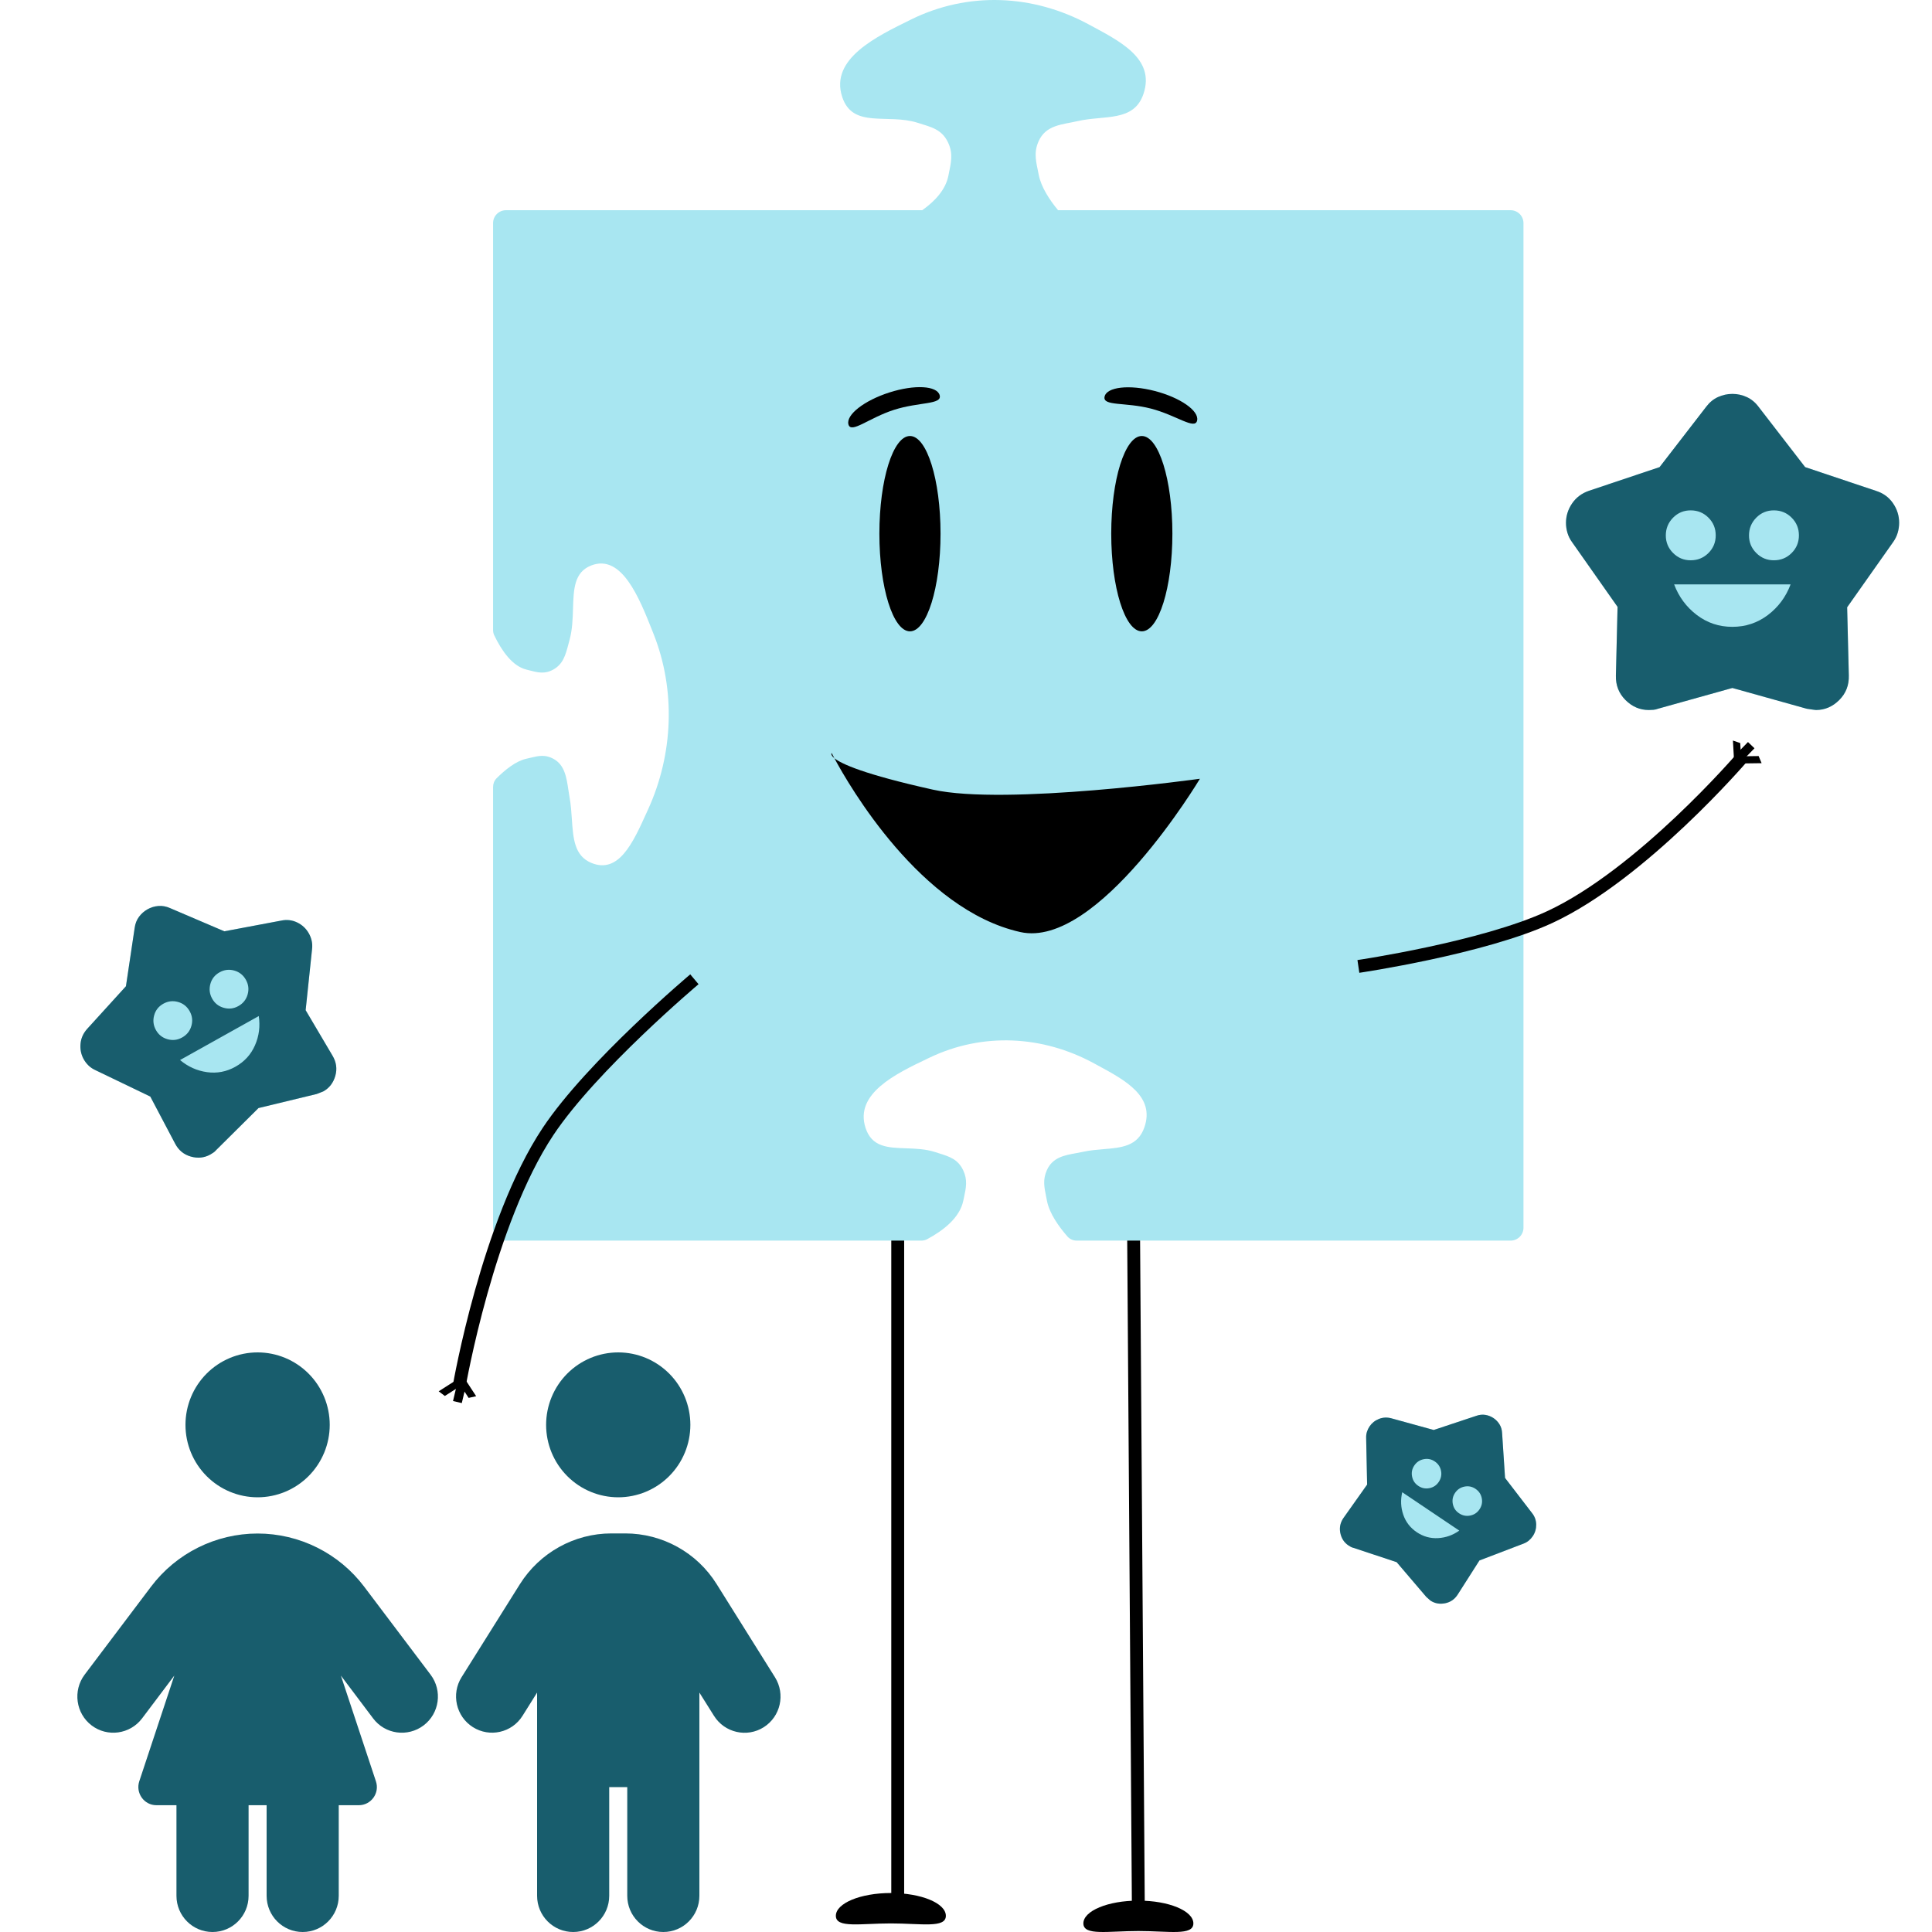 <svg width="150" height="150" viewBox="0 0 150 150" fill="none" xmlns="http://www.w3.org/2000/svg">
<path d="M88 94L88.385 148.744" stroke="black"/>
<path d="M92.653 149.334C92.653 150.312 90.742 149.924 88.383 149.924C86.025 149.924 84.113 150.312 84.113 149.334C84.113 148.356 86.025 147.563 88.383 147.563C90.742 147.563 92.653 148.356 92.653 149.334Z" fill="black"/>
<path d="M69.699 95.621V147.563" stroke="black"/>
<path d="M73.436 148.744C73.436 149.722 71.525 149.334 69.166 149.334C66.808 149.334 64.896 149.722 64.896 148.744C64.896 147.766 66.808 146.973 69.166 146.973C71.525 146.973 73.436 147.766 73.436 148.744Z" fill="black"/>
<path d="M70.719 1.522C75.139 -0.663 80.175 -0.457 84.525 1.894C86.911 3.184 89.703 4.528 88.782 7.282C88.041 9.5 85.747 8.92 83.654 9.406C82.487 9.677 81.191 9.685 80.626 10.99C80.231 11.901 80.455 12.59 80.648 13.577C80.837 14.538 81.492 15.527 82.149 16.321H117.282C117.834 16.321 118.282 16.769 118.282 17.321V95.321C118.282 95.873 117.834 96.321 117.282 96.321H83.6C83.323 96.321 83.056 96.207 82.874 95.999C82.203 95.231 81.472 94.206 81.283 93.218C81.262 93.108 81.241 93.003 81.221 92.9C81.07 92.157 80.953 91.581 81.279 90.851C81.722 89.861 82.629 89.697 83.545 89.532C83.728 89.499 83.912 89.465 84.092 89.426C84.614 89.31 85.15 89.266 85.667 89.222C87.07 89.106 88.34 89.001 88.851 87.522C89.68 85.126 87.375 83.878 85.252 82.728C85.149 82.673 85.047 82.618 84.945 82.562C80.934 80.378 76.274 80.151 72.17 82.116C72.107 82.146 72.044 82.177 71.98 82.207C69.564 83.361 66.332 84.906 67.2 87.569C67.687 89.064 68.928 89.106 70.334 89.154C71.077 89.18 71.867 89.206 72.616 89.45C72.714 89.482 72.809 89.512 72.903 89.542C73.717 89.797 74.381 90.005 74.784 90.865C75.136 91.614 75.006 92.216 74.838 92.998C74.821 93.074 74.805 93.152 74.788 93.231C74.512 94.553 73.231 95.542 71.985 96.21C71.846 96.284 71.69 96.321 71.532 96.321H39.282C38.73 96.321 38.282 95.873 38.282 95.321V61.102C38.282 60.849 38.377 60.603 38.556 60.424C39.217 59.763 40.051 59.093 40.857 58.91C40.955 58.888 41.049 58.865 41.139 58.844L41.611 58.738C42.064 58.653 42.474 58.648 42.96 58.91C43.84 59.384 43.984 60.351 44.129 61.328C44.158 61.523 44.187 61.72 44.222 61.912C44.323 62.469 44.362 63.041 44.399 63.593C44.5 65.089 44.592 66.444 45.904 66.992C48.032 67.881 49.146 65.424 50.172 63.162C50.221 63.053 50.271 62.944 50.32 62.836C52.269 58.563 52.479 53.594 50.74 49.213L50.66 49.011C49.639 46.432 48.273 42.982 45.904 43.902C44.575 44.419 44.535 45.741 44.489 47.241C44.465 48.034 44.44 48.876 44.222 49.675C44.193 49.779 44.167 49.881 44.141 49.98C43.912 50.848 43.725 51.555 42.96 51.983C42.293 52.356 41.76 52.218 41.065 52.037C40.998 52.019 40.928 52.001 40.857 51.983C39.785 51.712 38.961 50.547 38.376 49.334C38.313 49.204 38.282 49.061 38.282 48.917V17.321C38.282 16.769 38.73 16.321 39.282 16.321H71.601C72.575 15.632 73.413 14.742 73.631 13.65C73.828 12.664 74.031 11.96 73.608 11.064C73.115 10.02 72.279 9.864 71.256 9.536C68.91 8.785 66.211 10.02 65.389 7.528C64.407 4.548 68.1 2.817 70.719 1.522Z" fill="#A8E6F1"/>
<ellipse cx="70.649" cy="41.434" rx="2.374" ry="7.583" fill="black"/>
<path d="M72.956 30.686C73.158 31.43 71.37 31.193 69.414 31.819C67.458 32.445 66.074 33.697 65.873 32.953C65.671 32.209 67.093 31.098 69.049 30.471C71.005 29.845 72.754 29.941 72.956 30.686Z" fill="black"/>
<path d="M92.944 32.648C92.779 33.403 91.335 32.233 89.351 31.721C87.367 31.21 85.594 31.55 85.759 30.795C85.924 30.04 87.666 29.843 89.65 30.354C91.634 30.866 93.109 31.893 92.944 32.648Z" fill="black"/>
<ellipse cx="88.65" cy="41.434" rx="2.374" ry="7.583" fill="black"/>
<path d="M64.78 58.866C64.448 58.595 64.569 58.463 64.569 58.463C64.569 58.463 64.641 58.607 64.78 58.866C65.319 59.305 67.05 60.11 72.43 61.308C78.074 62.565 93.161 60.462 93.161 60.462C93.161 60.462 85.243 73.706 79.219 72.365C71.477 70.641 65.908 60.967 64.78 58.866Z" fill="black"/>
<path d="M105.465 75.033C105.465 75.033 115.134 73.608 120.32 71.203C127.47 67.887 135.251 58.816 135.251 58.816" stroke="black"/>
<line y1="-0.3" x2="1.571" y2="-0.3" transform="matrix(1 -0.014 0.386 0.922 135.2 59.275)" stroke="black" stroke-width="0.6"/>
<line y1="-0.3" x2="1.586" y2="-0.3" transform="matrix(-0.056 -0.998 0.945 0.327 135.2 59.275)" stroke="black" stroke-width="0.6"/>
<line y1="-0.35" x2="1.557" y2="-0.35" transform="matrix(0.697 -0.717 0.721 0.693 135.132 59.213)" stroke="black" stroke-width="0.7"/>
<path d="M53.913 76.031C53.913 76.031 45.951 82.739 42.551 87.846C37.863 94.888 35.662 107.575 35.662 107.575" stroke="black"/>
<line y1="-0.3" x2="1.667" y2="-0.3" transform="matrix(-0.843 0.538 -0.798 -0.603 35.464 107.124)" stroke="black" stroke-width="0.6"/>
<line y1="-0.3" x2="1.682" y2="-0.3" transform="matrix(0.547 0.837 -0.976 0.216 35.464 107.124)" stroke="black" stroke-width="0.6"/>
<line y1="-0.35" x2="1.678" y2="-0.35" transform="matrix(-0.23 0.973 -0.974 -0.225 35.558 107.144)" stroke="black" stroke-width="0.7"/>
<path d="M20 105C21.485 105 22.909 105.593 23.96 106.648C25.01 107.702 25.6 109.133 25.6 110.625C25.6 112.117 25.01 113.548 23.96 114.602C22.909 115.657 21.485 116.25 20 116.25C18.515 116.25 17.09 115.657 16.04 114.602C14.99 113.548 14.4 112.117 14.4 110.625C14.4 109.133 14.99 107.702 16.04 106.648C17.09 105.593 18.515 105 20 105ZM13.7 147.188V140.156H12.142C11.188 140.156 10.515 139.216 10.812 138.302L13.534 130.093L11.031 133.415C10.095 134.654 8.336 134.892 7.111 133.96C5.886 133.028 5.641 131.262 6.569 130.022L11.722 123.193C13.682 120.592 16.753 119.062 20 119.062C23.246 119.062 26.317 120.592 28.277 123.193L33.431 130.022C34.367 131.262 34.122 133.028 32.889 133.96C31.655 134.892 29.896 134.654 28.968 133.415L26.466 130.093L29.187 138.302C29.494 139.216 28.811 140.156 27.857 140.156H26.3V147.188C26.3 148.743 25.049 150 23.5 150C21.951 150 20.7 148.743 20.7 147.188V140.156H19.3V147.188C19.3 148.743 18.049 150 16.5 150C14.951 150 13.7 148.743 13.7 147.188ZM48 105C49.485 105 50.909 105.593 51.96 106.648C53.01 107.702 53.6 109.133 53.6 110.625C53.6 112.117 53.01 113.548 51.96 114.602C50.909 115.657 49.485 116.25 48 116.25C46.515 116.25 45.09 115.657 44.04 114.602C42.99 113.548 42.4 112.117 42.4 110.625C42.4 109.133 42.99 107.702 44.04 106.648C45.09 105.593 46.515 105 48 105ZM47.3 138.75V147.188C47.3 148.743 46.048 150 44.5 150C42.951 150 41.7 148.743 41.7 147.188V131.411L40.571 133.213C39.748 134.531 38.016 134.918 36.712 134.092C35.408 133.266 35.015 131.525 35.837 130.216L40.361 123C41.901 120.548 44.587 119.054 47.466 119.054H48.542C51.43 119.054 54.116 120.539 55.647 123L60.171 130.225C60.993 131.543 60.6 133.274 59.296 134.101C57.992 134.927 56.26 134.531 55.437 133.222L54.3 131.411V147.188C54.3 148.743 53.048 150 51.5 150C49.951 150 48.7 148.743 48.7 147.188V138.75H47.3Z" fill="#185D6D"/>
<path d="M128.849 36.267L132.466 31.584C132.724 31.24 133.031 30.987 133.387 30.826C133.742 30.665 134.113 30.584 134.5 30.583C134.887 30.582 135.258 30.663 135.615 30.826C135.971 30.989 136.278 31.242 136.534 31.584L140.151 36.267L145.641 38.107C146.2 38.28 146.642 38.597 146.965 39.061C147.287 39.524 147.449 40.035 147.449 40.594C147.449 40.852 147.411 41.111 147.335 41.369C147.26 41.627 147.136 41.875 146.965 42.111L143.412 47.149L143.542 52.445C143.563 53.198 143.316 53.833 142.799 54.35C142.282 54.867 141.68 55.125 140.991 55.125C140.948 55.125 140.711 55.093 140.28 55.028L134.5 53.414L128.72 55.028C128.612 55.071 128.494 55.098 128.365 55.11C128.235 55.121 128.117 55.126 128.009 55.125C127.32 55.125 126.718 54.867 126.201 54.35C125.684 53.833 125.437 53.198 125.458 52.445L125.587 47.117L122.068 42.111C121.895 41.875 121.771 41.627 121.696 41.369C121.62 41.111 121.582 40.852 121.583 40.594C121.583 40.056 121.74 39.555 122.052 39.093C122.365 38.63 122.801 38.302 123.359 38.107L128.849 36.267Z" fill="#A8E6F1"/>
<path d="M134.5 48.667C135.533 48.667 136.454 48.36 137.262 47.747C138.069 47.134 138.656 46.343 139.021 45.373H129.979C130.345 46.342 130.932 47.133 131.74 47.747C132.547 48.361 133.468 48.668 134.5 48.667ZM131.271 43.5C131.809 43.5 132.267 43.312 132.644 42.936C133.021 42.559 133.209 42.102 133.208 41.562C133.207 41.023 133.019 40.566 132.644 40.191C132.268 39.815 131.811 39.627 131.271 39.625C130.731 39.623 130.274 39.812 129.899 40.191C129.524 40.57 129.336 41.027 129.333 41.562C129.331 42.098 129.519 42.556 129.899 42.936C130.279 43.315 130.736 43.504 131.271 43.5ZM137.729 43.5C138.267 43.5 138.725 43.312 139.102 42.936C139.479 42.559 139.668 42.102 139.667 41.562C139.666 41.023 139.478 40.566 139.102 40.191C138.727 39.815 138.269 39.627 137.729 39.625C137.189 39.623 136.732 39.812 136.357 40.191C135.983 40.57 135.794 41.027 135.792 41.562C135.789 42.098 135.978 42.556 136.357 42.936C136.737 43.315 137.194 43.504 137.729 43.5ZM128.849 36.267L132.466 31.584C132.724 31.24 133.031 30.987 133.387 30.826C133.742 30.665 134.113 30.584 134.5 30.583C134.887 30.582 135.258 30.663 135.615 30.826C135.971 30.989 136.278 31.242 136.534 31.584L140.151 36.267L145.641 38.107C146.2 38.28 146.642 38.597 146.965 39.061C147.287 39.524 147.449 40.035 147.449 40.594C147.449 40.852 147.411 41.111 147.335 41.369C147.26 41.627 147.136 41.875 146.965 42.111L143.412 47.149L143.542 52.445C143.563 53.198 143.316 53.833 142.799 54.35C142.282 54.867 141.68 55.125 140.991 55.125C140.948 55.125 140.711 55.093 140.28 55.028L134.5 53.414L128.72 55.028C128.612 55.071 128.494 55.098 128.365 55.11C128.235 55.121 128.117 55.126 128.009 55.125C127.32 55.125 126.718 54.867 126.201 54.35C125.684 53.833 125.437 53.198 125.458 52.445L125.587 47.117L122.068 42.111C121.895 41.875 121.771 41.627 121.696 41.369C121.62 41.111 121.582 40.852 121.583 40.594C121.583 40.056 121.74 39.555 122.052 39.093C122.365 38.63 122.801 38.302 123.359 38.107L128.849 36.267Z" fill="#185D6D"/>
<g clip-path="url(#clip0_4096_6043)">
<path d="M111.315 111.023L114.63 109.921C114.87 109.837 115.104 109.815 115.331 109.853C115.558 109.891 115.767 109.974 115.957 110.101C116.146 110.228 116.302 110.39 116.423 110.587C116.544 110.784 116.611 111.009 116.623 111.261L116.852 114.747L118.935 117.457C119.153 117.726 119.264 118.027 119.27 118.361C119.275 118.694 119.186 118.998 119.002 119.271C118.917 119.398 118.813 119.512 118.691 119.614C118.568 119.715 118.426 119.796 118.264 119.855L114.864 121.153L113.183 123.79C112.945 124.166 112.614 124.395 112.191 124.478C111.768 124.561 111.387 124.489 111.05 124.262C111.029 124.248 110.923 124.154 110.734 123.981L108.434 121.285L105.07 120.171C105.003 120.157 104.937 120.131 104.87 120.094C104.803 120.057 104.743 120.021 104.69 119.985C104.353 119.758 104.143 119.433 104.06 119.009C103.977 118.586 104.065 118.193 104.324 117.831L106.143 115.264L106.068 111.652C106.061 111.479 106.082 111.317 106.13 111.165C106.178 111.014 106.245 110.875 106.33 110.749C106.508 110.485 106.749 110.292 107.055 110.168C107.36 110.044 107.682 110.027 108.02 110.116L111.315 111.023Z" fill="#A8E6F1"/>
</g>
<g clip-path="url(#clip1_4096_6043)">
<path d="M109.998 118.96C110.504 119.3 111.056 119.453 111.654 119.419C112.252 119.385 112.8 119.19 113.298 118.836L108.869 115.856C108.729 116.452 108.756 117.033 108.949 117.6C109.142 118.166 109.492 118.62 109.998 118.96ZM110.119 115.364C110.382 115.542 110.668 115.6 110.977 115.54C111.286 115.48 111.529 115.318 111.706 115.054C111.883 114.789 111.942 114.503 111.882 114.196C111.821 113.888 111.659 113.645 111.395 113.466C111.131 113.287 110.845 113.229 110.537 113.291C110.229 113.354 109.986 113.515 109.808 113.777C109.63 114.038 109.572 114.325 109.633 114.636C109.693 114.947 109.855 115.19 110.119 115.364ZM113.282 117.492C113.546 117.67 113.832 117.728 114.141 117.668C114.45 117.608 114.693 117.446 114.87 117.182C115.047 116.917 115.106 116.631 115.045 116.324C114.985 116.016 114.823 115.773 114.559 115.594C114.295 115.415 114.009 115.357 113.701 115.419C113.392 115.482 113.149 115.643 112.972 115.905C112.794 116.166 112.736 116.453 112.796 116.764C112.857 117.075 113.019 117.318 113.282 117.492ZM111.315 111.023L114.63 109.921C114.87 109.837 115.104 109.815 115.331 109.853C115.558 109.891 115.767 109.974 115.957 110.101C116.146 110.228 116.302 110.39 116.423 110.587C116.544 110.784 116.611 111.009 116.623 111.261L116.852 114.747L118.935 117.457C119.153 117.726 119.264 118.027 119.27 118.361C119.275 118.694 119.186 118.998 119.002 119.271C118.917 119.398 118.813 119.512 118.691 119.614C118.568 119.715 118.426 119.796 118.264 119.855L114.864 121.153L113.183 123.79C112.945 124.166 112.614 124.395 112.191 124.478C111.768 124.561 111.387 124.489 111.05 124.262C111.029 124.248 110.923 124.154 110.734 123.981L108.434 121.285L105.07 120.171C105.003 120.157 104.937 120.131 104.87 120.094C104.803 120.057 104.743 120.021 104.69 119.985C104.353 119.758 104.143 119.433 104.06 119.009C103.977 118.586 104.065 118.193 104.324 117.831L106.143 115.264L106.068 111.652C106.061 111.479 106.082 111.317 106.13 111.165C106.178 111.014 106.245 110.875 106.33 110.749C106.508 110.485 106.749 110.292 107.055 110.168C107.36 110.044 107.682 110.027 108.02 110.116L111.315 111.023Z" fill="#185D6D"/>
</g>
<g clip-path="url(#clip2_4096_6043)">
<path d="M9.778 76.572L10.455 72.042C10.499 71.712 10.611 71.425 10.791 71.182C10.971 70.939 11.191 70.744 11.452 70.598C11.713 70.451 11.995 70.365 12.297 70.341C12.599 70.316 12.902 70.371 13.205 70.506L17.417 72.306L21.822 71.477C22.266 71.382 22.684 71.431 23.077 71.622C23.47 71.813 23.772 72.098 23.983 72.475C24.081 72.65 24.153 72.839 24.199 73.042C24.245 73.245 24.255 73.459 24.229 73.684L23.73 78.43L25.816 81.961C26.115 82.462 26.188 82.985 26.034 83.529C25.879 84.073 25.569 84.475 25.104 84.735C25.075 84.752 24.902 84.819 24.587 84.938L20.071 86.029L16.773 89.302C16.717 89.372 16.647 89.435 16.564 89.491C16.481 89.548 16.403 89.596 16.33 89.636C15.864 89.896 15.359 89.949 14.815 89.795C14.271 89.641 13.863 89.305 13.594 88.787L11.669 85.137L7.401 83.083C7.195 82.988 7.018 82.868 6.869 82.722C6.72 82.575 6.597 82.415 6.5 82.24C6.297 81.876 6.214 81.479 6.251 81.049C6.287 80.618 6.458 80.231 6.762 79.889L9.778 76.572Z" fill="#A8E6F1"/>
</g>
<g clip-path="url(#clip3_4096_6043)">
<path d="M18.279 82.82C18.977 82.43 19.483 81.876 19.798 81.156C20.113 80.437 20.21 79.681 20.091 78.887L13.979 82.301C14.593 82.817 15.288 83.131 16.066 83.241C16.843 83.351 17.581 83.211 18.279 82.82ZM14.146 80.547C14.509 80.344 14.748 80.044 14.86 79.647C14.973 79.251 14.928 78.87 14.724 78.506C14.52 78.142 14.22 77.904 13.824 77.792C13.429 77.68 13.048 77.725 12.683 77.928C12.317 78.131 12.079 78.431 11.969 78.828C11.859 79.226 11.904 79.606 12.104 79.969C12.305 80.332 12.605 80.57 13.005 80.684C13.405 80.797 13.785 80.751 14.146 80.547ZM18.511 78.109C18.875 77.906 19.113 77.606 19.226 77.209C19.339 76.812 19.293 76.432 19.089 76.068C18.885 75.704 18.585 75.466 18.189 75.354C17.794 75.242 17.413 75.287 17.048 75.49C16.682 75.693 16.444 75.993 16.334 76.39C16.224 76.788 16.269 77.168 16.47 77.531C16.67 77.894 16.97 78.132 17.37 78.245C17.77 78.359 18.151 78.313 18.511 78.109ZM9.778 76.572L10.455 72.042C10.499 71.712 10.611 71.425 10.791 71.182C10.971 70.939 11.191 70.744 11.452 70.598C11.713 70.451 11.995 70.365 12.297 70.341C12.599 70.316 12.902 70.371 13.205 70.506L17.417 72.306L21.822 71.477C22.266 71.382 22.684 71.431 23.077 71.622C23.47 71.813 23.772 72.098 23.983 72.475C24.081 72.65 24.153 72.839 24.199 73.042C24.245 73.245 24.255 73.459 24.229 73.684L23.73 78.43L25.816 81.961C26.115 82.462 26.188 82.985 26.034 83.529C25.879 84.073 25.569 84.475 25.104 84.735C25.075 84.752 24.902 84.819 24.587 84.938L20.071 86.029L16.773 89.302C16.717 89.372 16.647 89.435 16.564 89.491C16.481 89.548 16.403 89.596 16.33 89.636C15.864 89.896 15.359 89.949 14.815 89.795C14.271 89.641 13.863 89.305 13.594 88.787L11.669 85.137L7.401 83.083C7.195 82.988 7.018 82.868 6.869 82.722C6.72 82.575 6.597 82.415 6.5 82.24C6.297 81.876 6.214 81.479 6.251 81.049C6.287 80.618 6.458 80.231 6.762 79.889L9.778 76.572Z" fill="#185D6D"/>
</g>
<defs>
<clipPath id="clip0_4096_6043">
<rect width="18.302" height="18.302" fill="white" transform="translate(109.214 103.728) rotate(33.924)"/>
</clipPath>
<clipPath id="clip1_4096_6043">
<rect width="18.302" height="18.302" fill="white" transform="translate(109.214 103.728) rotate(33.924)"/>
</clipPath>
<clipPath id="clip2_4096_6043">
<rect width="24" height="24" fill="white" transform="translate(0 74.703) rotate(-29.185)"/>
</clipPath>
<clipPath id="clip3_4096_6043">
<rect width="24" height="24" fill="white" transform="translate(0 74.703) rotate(-29.185)"/>
</clipPath>
</defs>
</svg>
